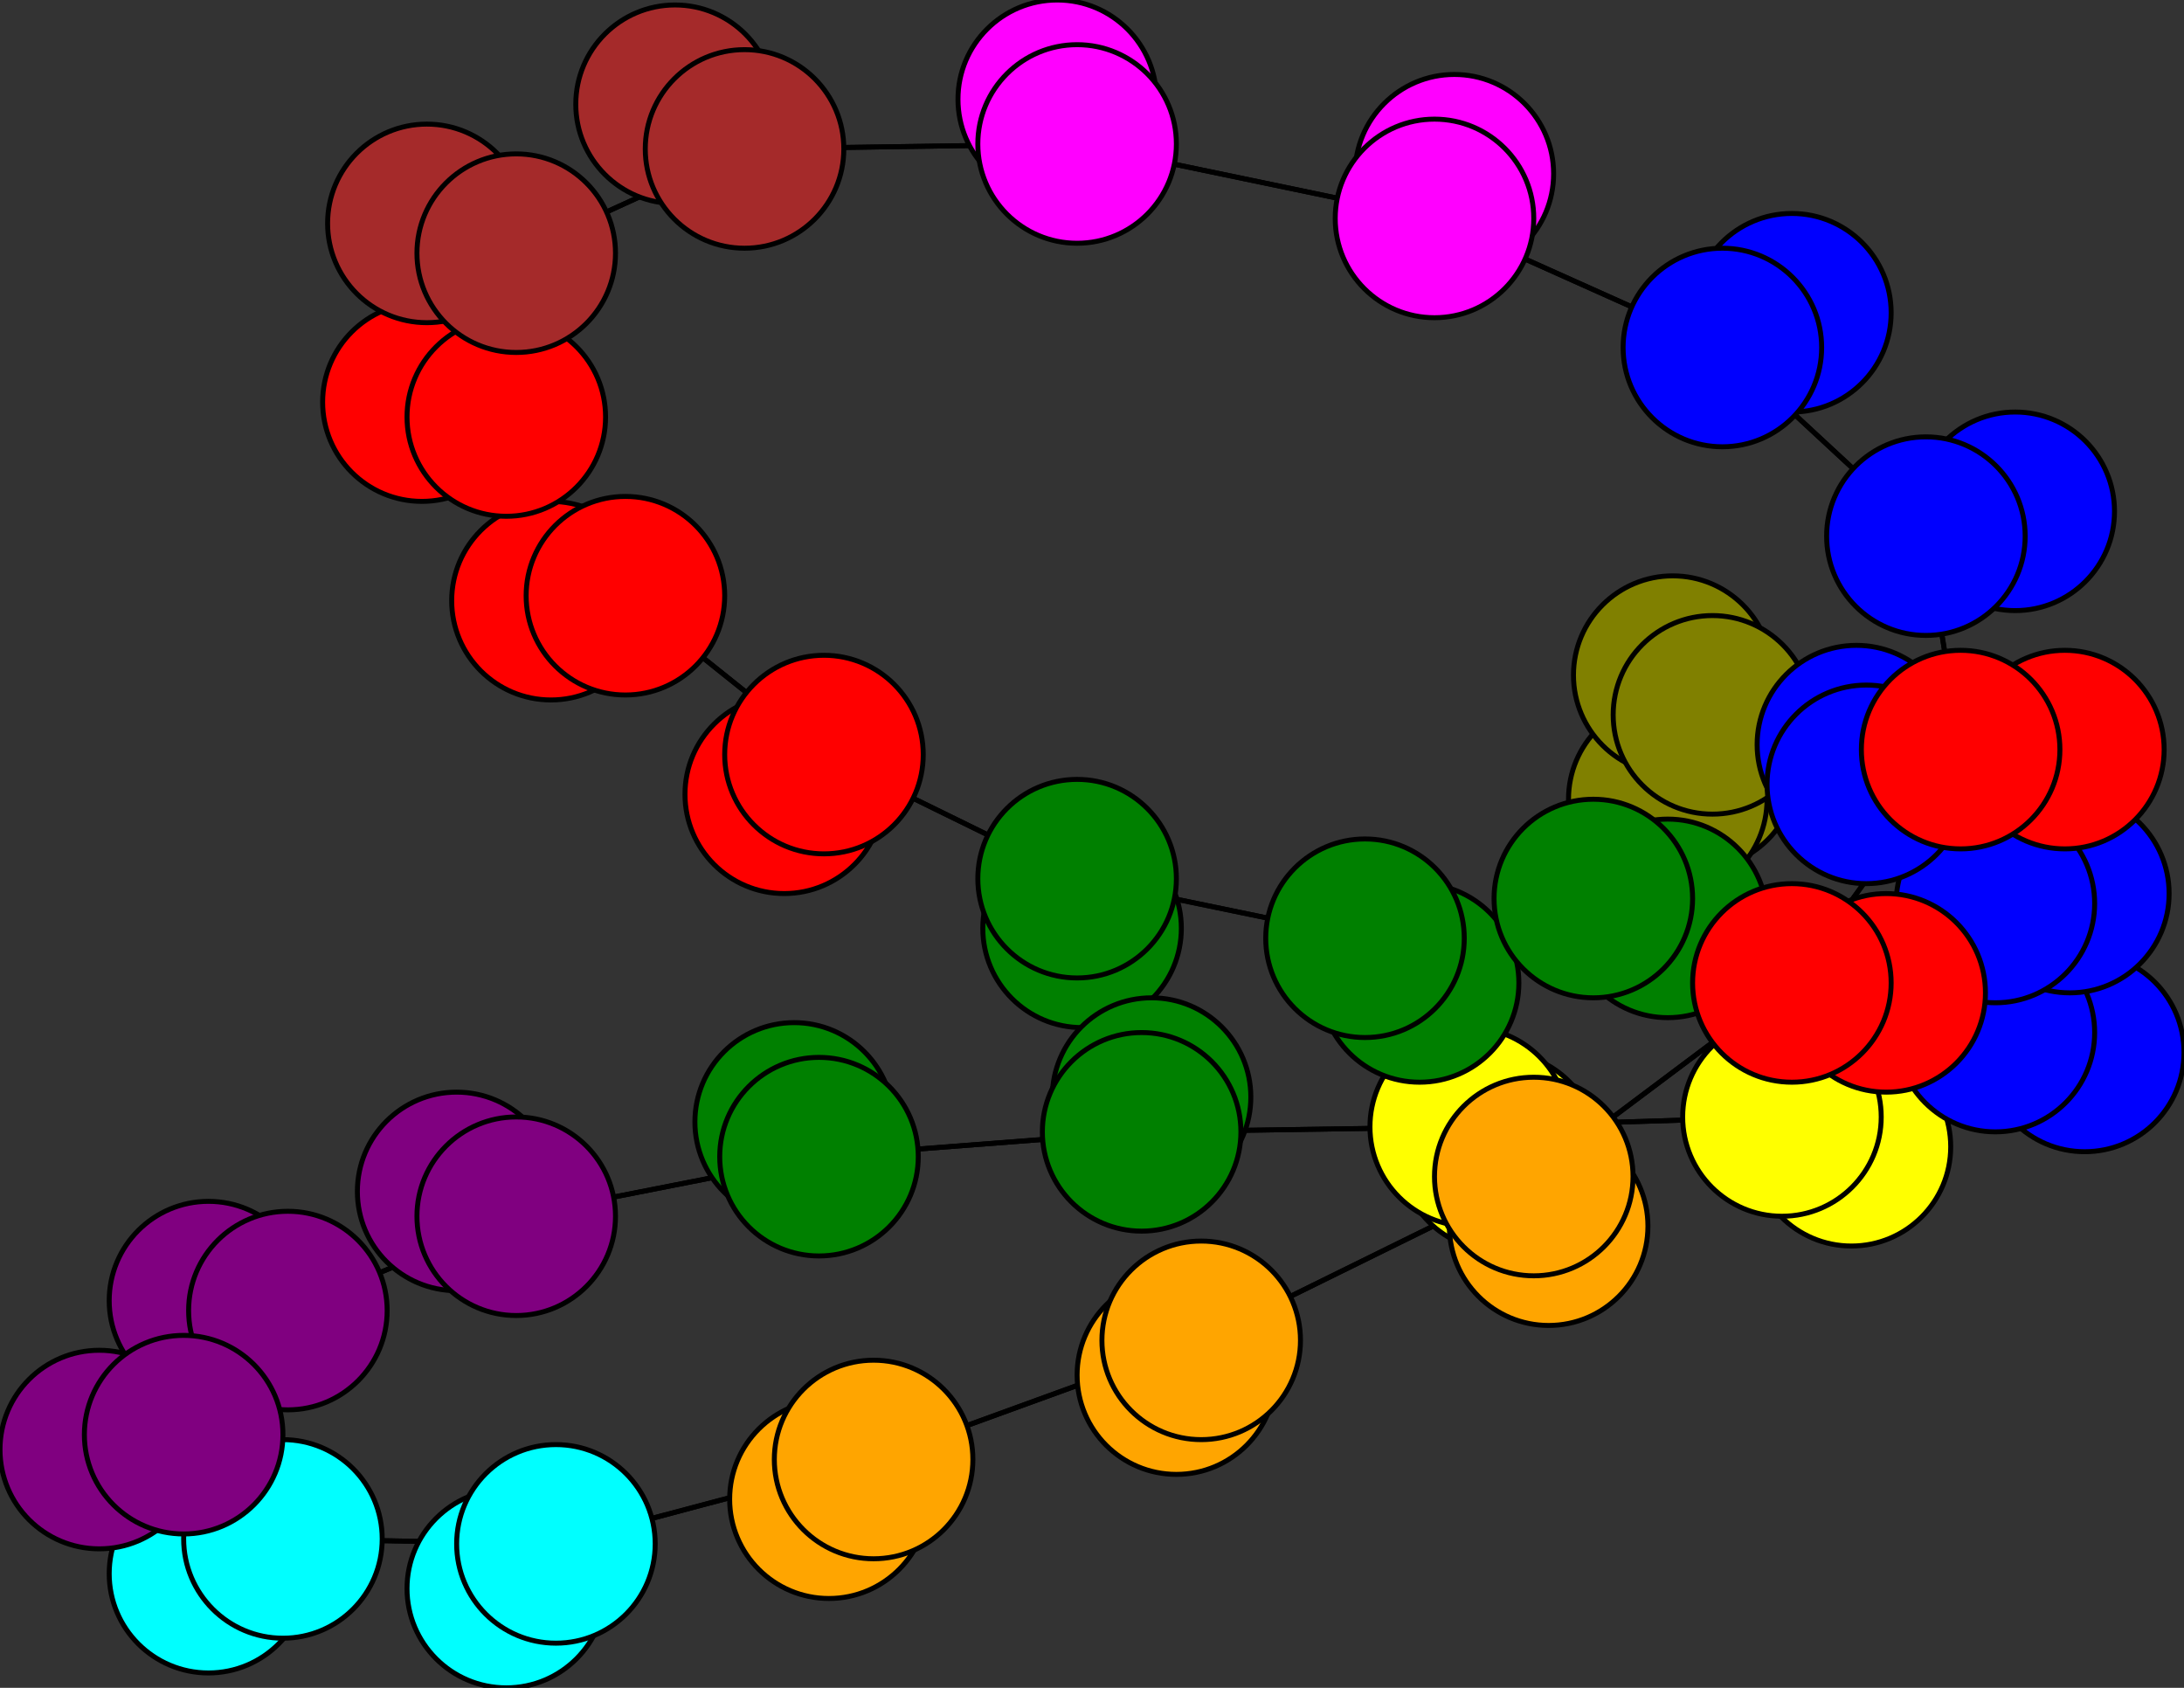 <svg width="440" height="340" xmlns="http://www.w3.org/2000/svg">
<rect width="100%" height="100%" fill="#333333" stroke="none"/>
<path stroke-width="1" stroke="black" d="M 302 232 296 227"/>
<path stroke-width="1" stroke="black" d="M 376 158 345 144"/>
<path stroke-width="1" stroke="black" d="M 376 158 402 182"/>
<path stroke-width="1" stroke="black" d="M 374 150 376 158"/>
<path stroke-width="1" stroke="black" d="M 321 181 336 185"/>
<path stroke-width="1" stroke="black" d="M 321 181 336 161"/>
<path stroke-width="1" stroke="black" d="M 321 181 275 189"/>
<path stroke-width="1" stroke="black" d="M 336 185 321 181"/>
<path stroke-width="1" stroke="black" d="M 388 108 395 151"/>
<path stroke-width="1" stroke="black" d="M 388 108 406 103"/>
<path stroke-width="1" stroke="black" d="M 388 108 347 70"/>
<path stroke-width="1" stroke="black" d="M 406 103 388 108"/>
<path stroke-width="1" stroke="black" d="M 347 70 388 108"/>
<path stroke-width="1" stroke="black" d="M 347 70 361 63"/>
<path stroke-width="1" stroke="black" d="M 347 70 289 44"/>
<path stroke-width="1" stroke="black" d="M 361 63 347 70"/>
<path stroke-width="1" stroke="black" d="M 104 51 86 45"/>
<path stroke-width="1" stroke="black" d="M 104 51 102 84"/>
<path stroke-width="1" stroke="black" d="M 104 51 150 30"/>
<path stroke-width="1" stroke="black" d="M 86 45 104 51"/>
<path stroke-width="1" stroke="black" d="M 112 311 176 294"/>
<path stroke-width="1" stroke="black" d="M 112 311 102 320"/>
<path stroke-width="1" stroke="black" d="M 112 311 57 310"/>
<path stroke-width="1" stroke="black" d="M 102 320 112 311"/>
<path stroke-width="1" stroke="black" d="M 57 310 37 289"/>
<path stroke-width="1" stroke="black" d="M 57 310 112 311"/>
<path stroke-width="1" stroke="black" d="M 57 310 42 317"/>
<path stroke-width="1" stroke="black" d="M 42 317 57 310"/>
<path stroke-width="1" stroke="black" d="M 376 158 374 150"/>
<path stroke-width="1" stroke="black" d="M 345 144 376 158"/>
<path stroke-width="1" stroke="black" d="M 380 200 361 198"/>
<path stroke-width="1" stroke="black" d="M 361 198 380 200"/>
<path stroke-width="1" stroke="black" d="M 104 245 58 264"/>
<path stroke-width="1" stroke="black" d="M 92 240 104 245"/>
<path stroke-width="1" stroke="black" d="M 165 233 104 245"/>
<path stroke-width="1" stroke="black" d="M 165 233 160 226"/>
<path stroke-width="1" stroke="black" d="M 165 233 230 228"/>
<path stroke-width="1" stroke="black" d="M 160 226 165 233"/>
<path stroke-width="1" stroke="black" d="M 176 294 167 302"/>
<path stroke-width="1" stroke="black" d="M 176 294 112 311"/>
<path stroke-width="1" stroke="black" d="M 176 294 242 270"/>
<path stroke-width="1" stroke="black" d="M 167 302 176 294"/>
<path stroke-width="1" stroke="black" d="M 230 228 165 233"/>
<path stroke-width="1" stroke="black" d="M 230 228 232 221"/>
<path stroke-width="1" stroke="black" d="M 230 228 296 227"/>
<path stroke-width="1" stroke="black" d="M 232 221 230 228"/>
<path stroke-width="1" stroke="black" d="M 395 151 416 151"/>
<path stroke-width="1" stroke="black" d="M 395 151 361 198"/>
<path stroke-width="1" stroke="black" d="M 395 151 388 108"/>
<path stroke-width="1" stroke="black" d="M 416 151 395 151"/>
<path stroke-width="1" stroke="black" d="M 37 289 20 292"/>
<path stroke-width="1" stroke="black" d="M 37 289 58 264"/>
<path stroke-width="1" stroke="black" d="M 37 289 57 310"/>
<path stroke-width="1" stroke="black" d="M 20 292 37 289"/>
<path stroke-width="1" stroke="black" d="M 58 264 104 245"/>
<path stroke-width="1" stroke="black" d="M 58 264 37 289"/>
<path stroke-width="1" stroke="black" d="M 58 264 42 262"/>
<path stroke-width="1" stroke="black" d="M 42 262 58 264"/>
<path stroke-width="1" stroke="black" d="M 361 198 395 151"/>
<path stroke-width="1" stroke="black" d="M 361 198 309 237"/>
<path stroke-width="1" stroke="black" d="M 345 144 337 136"/>
<path stroke-width="1" stroke="black" d="M 345 144 336 161"/>
<path stroke-width="1" stroke="black" d="M 337 136 345 144"/>
<path stroke-width="1" stroke="black" d="M 150 30 104 51"/>
<path stroke-width="1" stroke="black" d="M 150 30 136 21"/>
<path stroke-width="1" stroke="black" d="M 150 30 217 29"/>
<path stroke-width="1" stroke="black" d="M 136 21 150 30"/>
<path stroke-width="1" stroke="black" d="M 402 182 376 158"/>
<path stroke-width="1" stroke="black" d="M 402 182 417 180"/>
<path stroke-width="1" stroke="black" d="M 402 182 402 208"/>
<path stroke-width="1" stroke="black" d="M 417 180 402 182"/>
<path stroke-width="1" stroke="black" d="M 402 208 402 182"/>
<path stroke-width="1" stroke="black" d="M 402 208 420 212"/>
<path stroke-width="1" stroke="black" d="M 402 208 359 225"/>
<path stroke-width="1" stroke="black" d="M 420 212 402 208"/>
<path stroke-width="1" stroke="black" d="M 217 29 150 30"/>
<path stroke-width="1" stroke="black" d="M 217 29 213 20"/>
<path stroke-width="1" stroke="black" d="M 217 29 289 44"/>
<path stroke-width="1" stroke="black" d="M 213 20 217 29"/>
<path stroke-width="1" stroke="black" d="M 289 44 347 70"/>
<path stroke-width="1" stroke="black" d="M 289 44 217 29"/>
<path stroke-width="1" stroke="black" d="M 289 44 293 35"/>
<path stroke-width="1" stroke="black" d="M 293 35 289 44"/>
<path stroke-width="1" stroke="black" d="M 359 225 402 208"/>
<path stroke-width="1" stroke="black" d="M 359 225 373 231"/>
<path stroke-width="1" stroke="black" d="M 359 225 296 227"/>
<path stroke-width="1" stroke="black" d="M 373 231 359 225"/>
<path stroke-width="1" stroke="black" d="M 296 227 230 228"/>
<path stroke-width="1" stroke="black" d="M 296 227 359 225"/>
<path stroke-width="1" stroke="black" d="M 296 227 302 232"/>
<path stroke-width="1" stroke="black" d="M 158 160 166 152"/>
<path stroke-width="1" stroke="black" d="M 166 152 158 160"/>
<path stroke-width="1" stroke="black" d="M 166 152 126 120"/>
<path stroke-width="1" stroke="black" d="M 166 152 217 177"/>
<path stroke-width="1" stroke="black" d="M 336 161 321 181"/>
<path stroke-width="1" stroke="black" d="M 336 161 345 144"/>
<path stroke-width="1" stroke="black" d="M 336 161 342 155"/>
<path stroke-width="1" stroke="black" d="M 342 155 336 161"/>
<path stroke-width="1" stroke="black" d="M 309 237 361 198"/>
<path stroke-width="1" stroke="black" d="M 309 237 312 247"/>
<path stroke-width="1" stroke="black" d="M 309 237 242 270"/>
<path stroke-width="1" stroke="black" d="M 312 247 309 237"/>
<path stroke-width="1" stroke="black" d="M 242 270 176 294"/>
<path stroke-width="1" stroke="black" d="M 242 270 309 237"/>
<path stroke-width="1" stroke="black" d="M 242 270 237 277"/>
<path stroke-width="1" stroke="black" d="M 237 277 242 270"/>
<path stroke-width="1" stroke="black" d="M 275 189 321 181"/>
<path stroke-width="1" stroke="black" d="M 104 245 165 233"/>
<path stroke-width="1" stroke="black" d="M 275 189 286 198"/>
<path stroke-width="1" stroke="black" d="M 286 198 275 189"/>
<path stroke-width="1" stroke="black" d="M 217 177 275 189"/>
<path stroke-width="1" stroke="black" d="M 217 177 218 187"/>
<path stroke-width="1" stroke="black" d="M 217 177 166 152"/>
<path stroke-width="1" stroke="black" d="M 218 187 217 177"/>
<path stroke-width="1" stroke="black" d="M 102 84 104 51"/>
<path stroke-width="1" stroke="black" d="M 102 84 85 81"/>
<path stroke-width="1" stroke="black" d="M 102 84 126 120"/>
<path stroke-width="1" stroke="black" d="M 85 81 102 84"/>
<path stroke-width="1" stroke="black" d="M 126 120 102 84"/>
<path stroke-width="1" stroke="black" d="M 126 120 111 121"/>
<path stroke-width="1" stroke="black" d="M 126 120 166 152"/>
<path stroke-width="1" stroke="black" d="M 111 121 126 120"/>
<path stroke-width="1" stroke="black" d="M 275 189 217 177"/>
<path stroke-width="1" stroke="black" d="M 104 245 92 240"/>
<circle cx="302" cy="232" r="20.0" style="fill:yellow;stroke:black;stroke-width:1.0"/>
<circle cx="296" cy="227" r="20.0" style="fill:yellow;stroke:black;stroke-width:1.0"/>
<circle cx="373" cy="231" r="20.0" style="fill:yellow;stroke:black;stroke-width:1.0"/>
<circle cx="359" cy="225" r="20.0" style="fill:yellow;stroke:black;stroke-width:1.0"/>
<circle cx="293" cy="35" r="20.0" style="fill:fuchsia;stroke:black;stroke-width:1.0"/>
<circle cx="289" cy="44" r="20.0" style="fill:fuchsia;stroke:black;stroke-width:1.0"/>
<circle cx="213" cy="20" r="20.0" style="fill:fuchsia;stroke:black;stroke-width:1.0"/>
<circle cx="217" cy="29" r="20.0" style="fill:fuchsia;stroke:black;stroke-width:1.0"/>
<circle cx="420" cy="212" r="20.0" style="fill:blue;stroke:black;stroke-width:1.0"/>
<circle cx="402" cy="208" r="20.0" style="fill:blue;stroke:black;stroke-width:1.0"/>
<circle cx="417" cy="180" r="20.0" style="fill:blue;stroke:black;stroke-width:1.0"/>
<circle cx="402" cy="182" r="20.0" style="fill:blue;stroke:black;stroke-width:1.0"/>
<circle cx="136" cy="21" r="20.0" style="fill:brown;stroke:black;stroke-width:1.0"/>
<circle cx="150" cy="30" r="20.0" style="fill:brown;stroke:black;stroke-width:1.0"/>
<circle cx="158" cy="160" r="20.0" style="fill:red;stroke:black;stroke-width:1.0"/>
<circle cx="166" cy="152" r="20.0" style="fill:red;stroke:black;stroke-width:1.0"/>
<circle cx="111" cy="121" r="20.0" style="fill:red;stroke:black;stroke-width:1.0"/>
<circle cx="126" cy="120" r="20.0" style="fill:red;stroke:black;stroke-width:1.0"/>
<circle cx="85" cy="81" r="20.0" style="fill:red;stroke:black;stroke-width:1.0"/>
<circle cx="102" cy="84" r="20.0" style="fill:red;stroke:black;stroke-width:1.0"/>
<circle cx="218" cy="187" r="20.0" style="fill:green;stroke:black;stroke-width:1.0"/>
<circle cx="217" cy="177" r="20.0" style="fill:green;stroke:black;stroke-width:1.0"/>
<circle cx="286" cy="198" r="20.0" style="fill:green;stroke:black;stroke-width:1.0"/>
<circle cx="275" cy="189" r="20.0" style="fill:green;stroke:black;stroke-width:1.0"/>
<circle cx="237" cy="277" r="20.0" style="fill:orange;stroke:black;stroke-width:1.0"/>
<circle cx="242" cy="270" r="20.0" style="fill:orange;stroke:black;stroke-width:1.0"/>
<circle cx="312" cy="247" r="20.0" style="fill:orange;stroke:black;stroke-width:1.0"/>
<circle cx="309" cy="237" r="20.0" style="fill:orange;stroke:black;stroke-width:1.0"/>
<circle cx="342" cy="155" r="20.0" style="fill:olive;stroke:black;stroke-width:1.0"/>
<circle cx="336" cy="161" r="20.0" style="fill:olive;stroke:black;stroke-width:1.0"/>
<circle cx="337" cy="136" r="20.0" style="fill:olive;stroke:black;stroke-width:1.0"/>
<circle cx="345" cy="144" r="20.0" style="fill:olive;stroke:black;stroke-width:1.0"/>
<circle cx="42" cy="317" r="20.0" style="fill:aqua;stroke:black;stroke-width:1.0"/>
<circle cx="57" cy="310" r="20.0" style="fill:aqua;stroke:black;stroke-width:1.0"/>
<circle cx="102" cy="320" r="20.0" style="fill:aqua;stroke:black;stroke-width:1.0"/>
<circle cx="112" cy="311" r="20.0" style="fill:aqua;stroke:black;stroke-width:1.0"/>
<circle cx="86" cy="45" r="20.0" style="fill:brown;stroke:black;stroke-width:1.0"/>
<circle cx="104" cy="51" r="20.0" style="fill:brown;stroke:black;stroke-width:1.0"/>
<circle cx="361" cy="63" r="20.0" style="fill:blue;stroke:black;stroke-width:1.0"/>
<circle cx="347" cy="70" r="20.0" style="fill:blue;stroke:black;stroke-width:1.0"/>
<circle cx="406" cy="103" r="20.0" style="fill:blue;stroke:black;stroke-width:1.0"/>
<circle cx="388" cy="108" r="20.0" style="fill:blue;stroke:black;stroke-width:1.0"/>
<circle cx="336" cy="185" r="20.0" style="fill:green;stroke:black;stroke-width:1.0"/>
<circle cx="321" cy="181" r="20.0" style="fill:green;stroke:black;stroke-width:1.0"/>
<circle cx="374" cy="150" r="20.0" style="fill:blue;stroke:black;stroke-width:1.0"/>
<circle cx="376" cy="158" r="20.0" style="fill:blue;stroke:black;stroke-width:1.0"/>
<circle cx="380" cy="200" r="20.0" style="fill:red;stroke:black;stroke-width:1.0"/>
<circle cx="361" cy="198" r="20.0" style="fill:red;stroke:black;stroke-width:1.0"/>
<circle cx="42" cy="262" r="20.0" style="fill:purple;stroke:black;stroke-width:1.0"/>
<circle cx="58" cy="264" r="20.0" style="fill:purple;stroke:black;stroke-width:1.0"/>
<circle cx="20" cy="292" r="20.0" style="fill:purple;stroke:black;stroke-width:1.0"/>
<circle cx="37" cy="289" r="20.0" style="fill:purple;stroke:black;stroke-width:1.0"/>
<circle cx="416" cy="151" r="20.0" style="fill:red;stroke:black;stroke-width:1.0"/>
<circle cx="395" cy="151" r="20.0" style="fill:red;stroke:black;stroke-width:1.0"/>
<circle cx="232" cy="221" r="20.0" style="fill:green;stroke:black;stroke-width:1.0"/>
<circle cx="230" cy="228" r="20.0" style="fill:green;stroke:black;stroke-width:1.0"/>
<circle cx="167" cy="302" r="20.0" style="fill:orange;stroke:black;stroke-width:1.0"/>
<circle cx="176" cy="294" r="20.0" style="fill:orange;stroke:black;stroke-width:1.0"/>
<circle cx="160" cy="226" r="20.0" style="fill:green;stroke:black;stroke-width:1.0"/>
<circle cx="165" cy="233" r="20.0" style="fill:green;stroke:black;stroke-width:1.0"/>
<circle cx="92" cy="240" r="20.0" style="fill:purple;stroke:black;stroke-width:1.0"/>
<circle cx="104" cy="245" r="20.0" style="fill:purple;stroke:black;stroke-width:1.0"/>
</svg>
